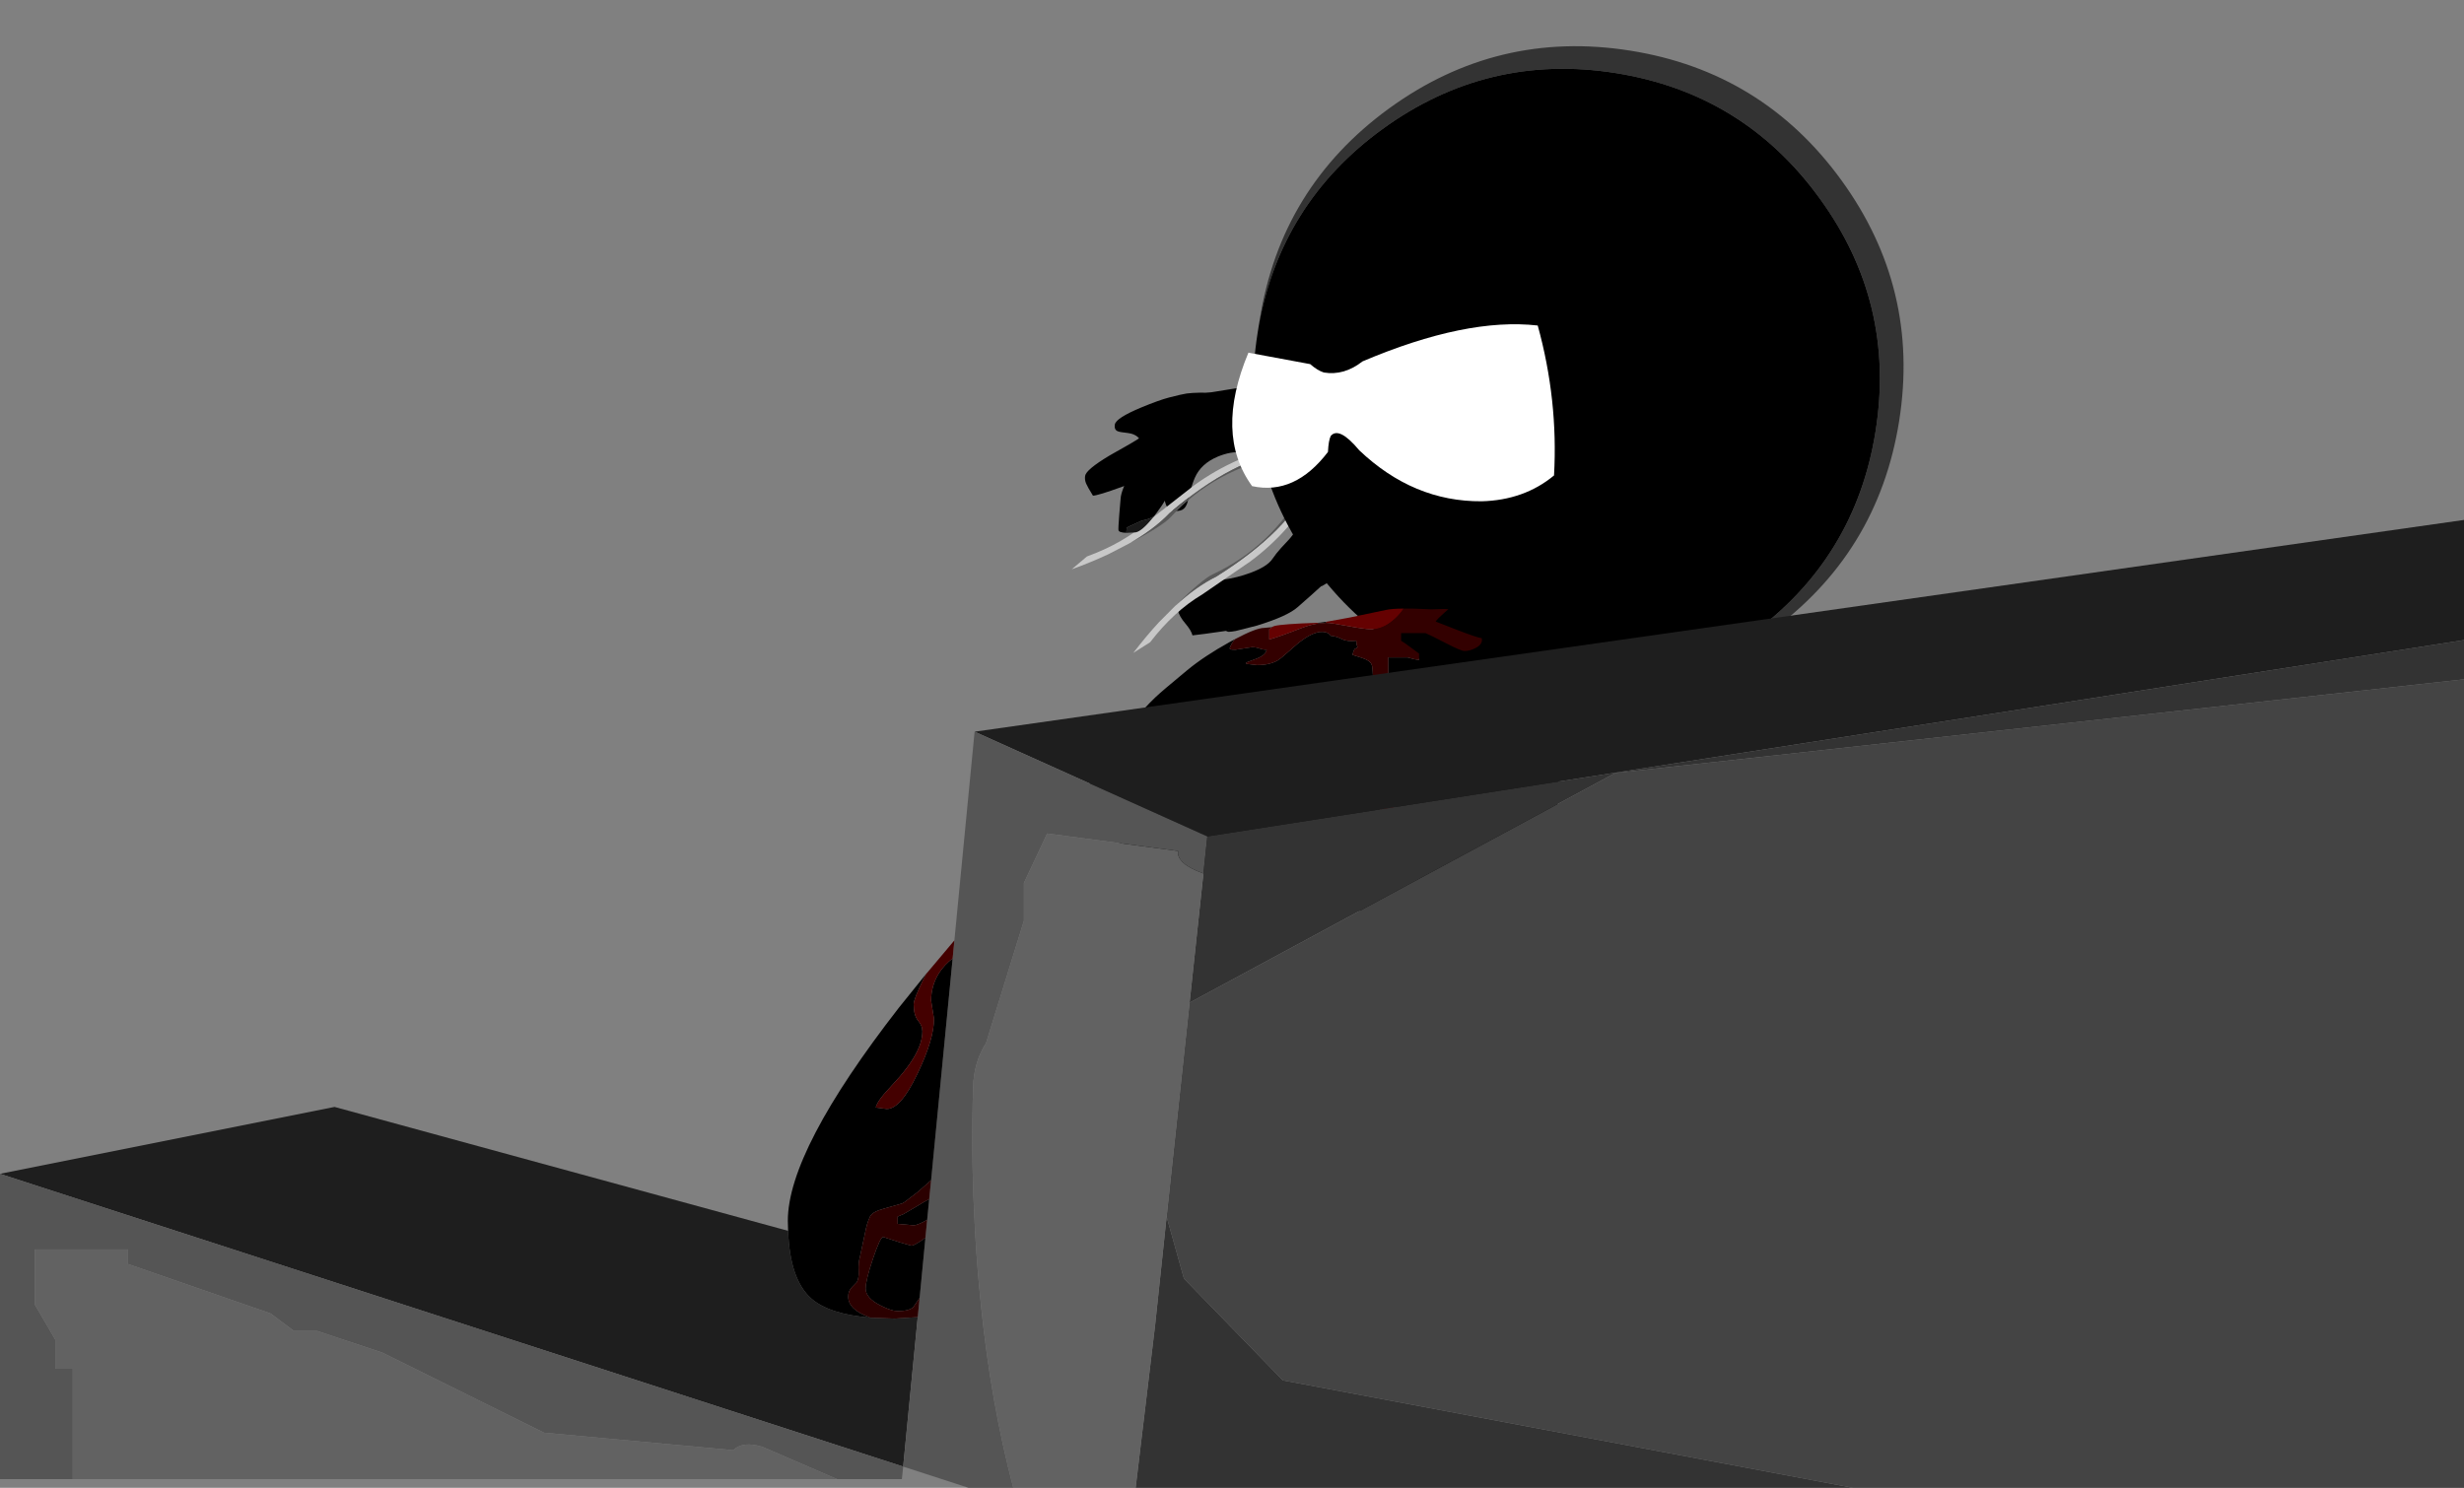 <?xml version="1.0" encoding="UTF-8" standalone="no"?>
<svg xmlns:xlink="http://www.w3.org/1999/xlink" height="511.5px" width="846.95px" xmlns="http://www.w3.org/2000/svg">
  <rect width="100%" height="100%" fill="#808080" stroke="none"/>
  <g transform="matrix(1.0, 0.0, 0.0, 1.0, -1.15, 0.0)">
    <use height="583.1" transform="matrix(-0.305, -0.047, -0.047, 0.305, 562.541, 76.301)" width="583.2" xlink:href="#sprite0"/>
    <use height="200.85" transform="matrix(1.099, 0.174, -0.174, 1.099, 451.55, 0.0)" width="200.0" xlink:href="#sprite5"/>
    <use height="74.8" transform="matrix(1.062, 0.197, -0.176, 0.949, 433.445, 94.05)" width="104.45" xlink:href="#sprite6"/>
    <use height="243.95" transform="matrix(0.44, 0.0, 0.0, 0.44, 366.95, 209.222)" width="389.15" xlink:href="#sprite7"/>
    <use height="332.75" transform="matrix(1.0, 0.0, 0.0, 1.0, 1.15, 178.75)" width="846.95" xlink:href="#sprite8"/>
  </g>
  <defs>
    <g id="sprite0" transform="matrix(1.0, 0.0, 0.0, 1.0, 280.25, 274.5)">
      <use height="396.05" transform="matrix(1.0, 0.0, 0.0, 1.0, -280.25, -274.5)" width="560.3" xlink:href="#sprite1"/>
      <use height="159.8" transform="matrix(0.944, 0.326, -0.326, 0.944, -44.656, 28.651)" width="255.0" xlink:href="#sprite2"/>
      <use height="85.6" transform="matrix(0.492, 0.279, -0.279, 0.492, 42.459, 13.515)" width="529.15" xlink:href="#sprite3"/>
      <use height="85.6" transform="matrix(0.279, 0.492, 0.492, -0.279, 7.289, 48.326)" width="529.15" xlink:href="#sprite3"/>
      <use height="141.1" transform="matrix(0.949, 0.307, -0.307, 0.949, 42.444, -51.993)" width="245.85" xlink:href="#sprite4"/>
    </g>
    <g id="sprite1" transform="matrix(1.0, 0.0, 0.0, 1.0, 280.15, 198.05)">
      <use height="396.05" transform="matrix(1.0, 0.0, 0.0, 1.0, -280.15, -198.05)" width="560.3" xlink:href="#shape0"/>
    </g>
    <g id="shape0" transform="matrix(1.0, 0.0, 0.0, 1.0, 280.15, 198.05)">
      <path d="M-165.4 -198.05 L-149.7 -178.2 Q-123.6 -144.5 -91.95 -100.0 -65.9 -63.3 -50.45 -46.7 -32.15 -27.05 -0.95 -4.0 20.3 11.6 70.55 32.3 L109.65 48.0 Q127.35 55.15 137.85 60.0 L149.05 61.0 Q170.3 63.1 182.35 66.6 187.3 68.1 201.05 74.0 211.55 78.5 230.15 89.8 256.15 105.65 256.15 113.0 256.15 117.85 253.25 119.35 251.2 120.4 245.95 120.2 238.95 119.95 236.55 120.2 230.9 120.85 227.15 124.0 231.25 128.1 256.7 147.95 280.15 167.4 280.15 174.5 280.15 178.9 277.75 182.8 275.85 185.95 268.15 195.0 262.45 193.9 237.5 180.2 208.95 164.5 190.95 157.35 L190.05 157.0 189.05 157.0 Q192.05 160.0 192.05 167.5 192.05 176.8 189.05 186.05 185.15 198.0 178.55 198.0 170.85 198.0 167.3 195.25 164.25 192.9 163.15 187.4 162.8 185.65 161.85 174.8 161.0 165.3 159.05 158.0 154.7 141.5 137.6 130.95 123.8 122.5 111.05 122.0 L87.25 120.85 Q60.7 130.35 41.85 139.55 29.05 145.75 13.8 155.35 2.8 162.25 -4.0 164.2 -13.55 167.0 -32.45 167.0 -45.9 167.0 -51.75 162.8 -56.35 159.5 -60.35 149.55 -67.45 132.0 -70.4 126.3 -79.2 109.2 -93.95 92.0 -104.05 80.15 -141.0 34.9 -163.0 7.95 -198.3 -31.0 -206.35 -36.15 -215.95 -45.95 -227.85 -58.1 -246.45 -81.85 -257.5 -96.0 -280.15 -126.15 -257.9 -144.55 -188.45 -184.85 L-165.4 -198.05 M76.15 56.7 Q75.05 56.8 75.05 57.0 L80.05 57.0 76.15 56.7" fill="#000000" fill-rule="evenodd" stroke="none"/>
    </g>
    <g id="sprite2" transform="matrix(1.0, 0.0, 0.0, 1.0, 127.5, 79.9)">
      <use height="159.8" transform="matrix(1.0, 0.0, 0.0, 1.0, -127.5, -79.9)" width="255.0" xlink:href="#shape1"/>
    </g>
    <g id="shape1" transform="matrix(1.0, 0.0, 0.0, 1.0, 127.5, 79.9)">
      <path d="M-120.5 -56.4 Q-120.5 -66.95 -112.5 -72.95 -103.25 -79.9 -84.0 -79.9 -49.55 -79.9 -36.35 -63.2 -31.45 -56.95 -27.95 -46.5 L-22.5 -27.9 Q-19.6 -18.45 -8.45 -9.85 L2.05 -2.0 Q8.65 3.1 13.5 8.1 20.7 15.55 40.6 19.05 56.15 21.75 70.5 21.1 84.7 20.55 103.05 30.65 113.0 36.15 127.5 46.1 127.1 52.75 121.95 61.65 116.8 70.5 116.5 76.1 L102.8 76.9 73.25 78.1 78.5 78.1 Q78.5 79.9 68.15 79.9 L44.05 78.25 Q8.45 74.05 -4.5 66.1 L-21.5 55.85 -34.5 47.8 -35.7 47.7 Q-40.25 45.9 -50.95 42.35 -70.4 35.8 -83.2 29.7 -127.5 8.5 -127.5 -21.4 -127.5 -34.05 -120.8 -45.4 L-120.35 -45.35 -120.4 -46.05 -120.5 -56.4" fill="#000000" fill-rule="evenodd" stroke="none"/>
    </g>
    <g id="sprite3" transform="matrix(1.0, 0.0, 0.0, 1.0, 264.55, 42.8)">
      <use height="85.6" transform="matrix(1.0, 0.0, 0.0, 1.0, -264.55, -42.8)" width="529.15" xlink:href="#shape2"/>
    </g>
    <g id="shape2" transform="matrix(1.0, 0.0, 0.0, 1.0, 264.55, 42.8)">
      <path d="M-250.55 14.7 L-264.55 1.7 -233.55 -9.35 -247.55 -25.35 -224.5 -36.35 Q-118.0 -53.1 -19.45 -26.35 L90.55 7.7 Q150.5 30.7 227.6 29.7 L264.6 42.7 Q222.65 43.35 186.3 40.55 L140.95 35.35 Q85.0 26.6 45.55 7.7 -114.8 -49.4 -216.55 -22.35 -202.65 -12.3 -216.55 4.7 L-250.55 14.7" fill="#c8c8c8" fill-rule="evenodd" stroke="none"/>
      <path d="M-200.55 -19.35 Q-193.1 -7.1 -200.55 5.15 L-216.55 4.7 Q-202.65 -12.3 -216.55 -22.35 L-200.55 -19.35" fill="#848484" fill-rule="evenodd" stroke="none"/>
      <path d="M140.95 35.35 Q65.95 26.1 45.55 15.65 -69.1 -41.7 -200.55 -19.35 L-216.55 -22.35 Q-114.8 -49.4 45.55 7.7 85.0 26.6 140.95 35.35 M-200.55 5.15 L-227.55 14.7 -250.55 14.7 -216.55 4.7 -200.55 5.15" fill="#595959" fill-rule="evenodd" stroke="none"/>
    </g>
    <g id="sprite4" transform="matrix(1.0, 0.0, 0.0, 1.0, 122.9, 70.55)">
      <use height="141.1" transform="matrix(1.0, 0.0, 0.0, 1.0, -122.9, -70.55)" width="245.85" xlink:href="#shape3"/>
    </g>
    <g id="shape3" transform="matrix(1.0, 0.0, 0.0, 1.0, 122.9, 70.55)">
      <path d="M81.65 56.35 L77.8 52.75 Q70.35 45.6 64.7 38.7 58.95 31.7 57.95 28.55 51.6 8.2 45.65 -1.5 37.65 -14.55 24.95 -19.45 15.65 -23.0 6.7 -25.6 L6.6 -25.6 6.55 -25.55 Q2.15 -24.15 -10.95 -18.0 -23.0 -12.35 -31.25 -10.2 -43.75 -6.95 -56.05 -8.45 L-52.55 -8.45 -68.95 -9.85 -99.05 -12.45 Q-109.9 -13.25 -115.4 -21.25 -120.6 -28.9 -118.55 -40.1 L-122.9 -40.8 Q-117.7 -52.6 -109.05 -59.2 -101.05 -65.35 -88.75 -67.95 -78.6 -70.1 -62.05 -70.45 -52.1 -70.65 -29.05 -70.45 L-1.4 -70.45 22.1 -70.55 Q39.6 -70.15 47.4 -66.9 54.85 -63.85 63.7 -53.85 L77.55 -37.75 87.95 -25.45 Q93.5 -19.15 98.05 -8.15 L100.5 -1.5 104.95 10.55 109.8 19.0 Q113.85 25.8 114.95 30.55 L119.3 48.0 Q122.95 63.05 122.95 65.05 122.95 67.8 114.8 69.4 L113.4 63.65 102.1 60.45 Q95.95 58.6 93.8 58.6 88.85 58.6 81.95 56.45 L81.65 56.35" fill="#000000" fill-rule="evenodd" stroke="none"/>
      <path d="M114.8 69.4 L114.0 69.55 104.45 70.55 Q97.2 70.55 81.65 56.35 L81.95 56.45 Q88.85 58.6 93.8 58.6 95.95 58.6 102.1 60.45 L113.4 63.65 114.8 69.4" fill="#1a1a1a" fill-rule="evenodd" stroke="none"/>
    </g>
    <g id="sprite5" transform="matrix(1.0, 0.0, 0.0, 1.0, 0.0, 0.0)">
      <use height="200.85" transform="matrix(1.0, 0.0, 0.0, 1.0, 0.0, 0.0)" width="200.0" xlink:href="#shape4"/>
    </g>
    <g id="shape4" transform="matrix(1.0, 0.0, 0.0, 1.0, 0.0, 0.0)">
      <path d="M120.9 198.0 Q145.65 191.85 164.95 172.55 193.3 144.25 193.3 104.2 193.3 64.15 164.95 35.9 136.65 7.55 96.65 7.55 56.6 7.55 28.25 35.9 0.75 63.4 0.0 102.15 L0.0 100.0 Q0.0 58.6 29.25 29.3 58.55 0.0 100.0 0.0 141.4 0.0 170.7 29.3 200.0 58.6 200.0 100.0 200.0 141.45 170.7 170.75 149.1 192.3 120.9 198.0" fill="#333333" fill-rule="evenodd" stroke="none"/>
      <path d="M0.0 102.15 Q0.75 63.4 28.25 35.9 56.6 7.55 96.65 7.55 136.65 7.55 164.95 35.9 193.3 64.15 193.3 104.2 193.3 144.25 164.95 172.55 145.65 191.85 120.9 198.0 109.35 200.85 96.65 200.85 56.6 200.85 28.25 172.55 0.0 144.25 0.0 104.2 L0.0 102.15" fill="#000000" fill-rule="evenodd" stroke="none"/>
    </g>
    <g id="sprite6" transform="matrix(1.0, 0.0, 0.0, 1.0, -1.8, -0.1)">
      <use height="74.8" transform="matrix(1.0, 0.0, 0.0, 1.0, 1.8, 0.1)" width="104.45" xlink:href="#shape5"/>
    </g>
    <g id="shape5" transform="matrix(1.0, 0.0, 0.0, 1.0, -1.8, -0.1)">
      <path d="M106.25 51.55 Q98.35 62.15 85.1 65.3 63.8 69.9 43.85 55.4 36.15 48.25 34.1 52.2 33.65 53.85 34.15 58.0 26.3 75.4 12.4 74.9 -2.45 59.15 3.5 28.4 L23.5 28.4 Q26.1 30.15 28.25 30.45 34.8 30.3 39.7 24.05 69.6 1.9 92.45 0.1 103.2 24.85 106.25 51.55" fill="#ffffff" fill-rule="evenodd" stroke="none"/>
    </g>
    <g id="sprite7" transform="matrix(1.0, 0.0, 0.0, 1.0, 0.0, -0.05)">
      <use height="243.95" transform="matrix(1.0, 0.0, 0.0, 1.0, 0.0, 0.05)" width="389.15" xlink:href="#shape6"/>
    </g>
    <g id="shape6" transform="matrix(1.0, 0.0, 0.0, 1.0, 0.0, -0.05)">
      <path d="M300.1 0.55 Q319.15 1.8 351.55 7.3 L382.2 12.65 387.35 13.55 387.15 16.65 388.15 30.7 Q389.15 43.35 389.15 62.15 L389.15 74.15 Q389.15 89.15 388.15 102.15 L385.15 157.15 Q383.2 162.55 377.6 179.1 371.65 195.25 365.15 206.8 346.5 239.8 319.0 244.0 316.1 242.0 267.4 238.8 202.45 234.6 183.15 232.15 170.95 230.65 81.4 197.5 26.75 177.3 0.0 166.55 L0.15 166.15 Q1.15 164.15 18.45 139.35 36.6 113.4 39.15 109.15 52.55 87.35 71.2 69.4 76.05 64.75 96.15 48.15 109.35 37.25 129.05 26.3 L133.4 23.95 Q130.25 27.75 129.2 31.2 129.9 31.9 130.9 32.1 L133.7 32.2 140.2 31.2 146.7 30.2 Q149.8 30.2 152.55 31.2 155.3 32.2 158.2 32.2 157.3 36.45 150.5 39.1 L142.2 42.2 142.2 43.2 146.25 43.7 150.7 44.2 Q160.55 44.2 166.85 40.5 169.55 38.9 179.2 30.2 193.1 17.75 202.05 18.25 206.5 18.5 208.2 21.2 L208.2 21.3 Q212.6 21.7 216.7 23.8 221.05 26.05 228.2 25.2 228.2 28.2 229.2 30.2 L226.7 31.85 Q226.1 32.65 225.2 36.2 233.45 38.7 236.1 40.0 239.35 41.6 240.25 44.0 240.9 45.7 241.1 51.1 241.4 58.6 242.2 64.2 243.2 71.5 245.95 86.8 248.2 100.4 248.2 108.2 248.2 116.15 246.2 122.95 244.2 129.75 244.2 133.7 244.2 146.65 248.2 161.5 252.25 176.65 256.2 177.2 256.2 175.15 257.7 172.8 259.2 170.4 259.2 169.7 259.2 164.45 256.2 145.9 L253.2 128.2 Q253.2 127.05 255.7 118.0 258.2 108.9 258.2 102.7 258.2 87.8 257.9 84.3 257.05 74.65 253.2 64.2 L253.2 38.2 268.2 38.2 273.45 39.6 277.2 40.2 277.2 35.2 271.25 30.8 Q265.1 26.15 263.2 25.2 L263.2 19.2 282.2 19.2 Q285.15 20.35 298.9 27.45 310.0 33.2 312.7 33.2 316.95 33.2 321.4 30.85 327.2 27.85 326.2 23.2 322.15 22.6 307.25 16.85 L290.2 10.2 Q291.3 8.25 297.45 2.85 L300.1 0.55 M161.4 14.65 L162.95 14.15 161.65 15.15 161.4 14.65 M198.15 11.15 L200.05 11.0 204.55 10.4 204.7 11.2 200.15 11.5 200.1 11.5 198.3 11.75 198.25 11.75 198.15 11.15" fill="#000000" fill-rule="evenodd" stroke="none"/>
      <path d="M133.4 23.95 Q149.95 15.15 156.15 15.15 L161.4 14.65 161.65 15.15 160.2 16.2 160.2 24.2 Q167.35 22.25 185.0 15.4 192.05 12.65 198.25 11.75 L198.3 11.75 200.1 11.5 200.15 11.5 204.7 11.2 Q208.5 11.2 221.65 13.7 234.8 16.2 240.2 16.2 248.35 16.2 256.35 9.7 261.35 5.7 265.2 0.05 271.4 -0.05 279.65 0.35 L286.65 0.65 297.0 0.35 300.1 0.55 297.45 2.85 Q291.3 8.25 290.2 10.2 L307.25 16.85 Q322.15 22.6 326.2 23.2 327.2 27.85 321.4 30.85 316.95 33.2 312.7 33.2 310.0 33.2 298.9 27.45 285.15 20.35 282.2 19.2 L263.2 19.2 263.2 25.2 Q265.1 26.15 271.25 30.8 L277.2 35.2 277.2 40.2 273.45 39.6 268.2 38.2 253.2 38.2 253.2 64.2 Q257.05 74.65 257.9 84.3 258.2 87.8 258.2 102.7 258.2 108.9 255.7 118.0 253.2 127.05 253.2 128.2 L256.2 145.9 Q259.2 164.45 259.2 169.7 259.2 170.4 257.7 172.8 256.2 175.15 256.2 177.2 252.25 176.65 248.2 161.5 244.2 146.65 244.2 133.7 244.2 129.75 246.2 122.95 248.2 116.15 248.2 108.2 248.2 100.4 245.95 86.8 243.2 71.5 242.2 64.2 241.4 58.6 241.1 51.1 240.9 45.7 240.25 44.0 239.35 41.6 236.1 40.0 233.45 38.7 225.2 36.2 226.1 32.65 226.7 31.85 L229.2 30.2 Q228.2 28.2 228.2 25.2 221.05 26.05 216.7 23.8 212.6 21.7 208.2 21.3 L208.2 21.2 Q206.5 18.5 202.05 18.25 193.1 17.75 179.2 30.2 169.55 38.9 166.85 40.5 160.55 44.2 150.7 44.2 L146.25 43.7 142.2 43.2 142.2 42.2 150.5 39.1 Q157.3 36.45 158.2 32.2 155.3 32.2 152.55 31.2 149.8 30.2 146.7 30.2 L140.2 31.2 133.7 32.2 130.9 32.1 Q129.9 31.9 129.2 31.2 130.25 27.75 133.4 23.95" fill="#330000" fill-rule="evenodd" stroke="none"/>
      <path d="M162.95 14.15 L164.2 13.65 Q170.5 12.05 198.15 11.15 L198.25 11.75 Q192.05 12.65 185.0 15.4 167.35 22.25 160.2 24.2 L160.2 16.2 161.65 15.15 162.95 14.15 M204.55 10.4 L223.0 7.05 251.15 1.15 Q255.9 0.1 265.2 0.05 261.35 5.7 256.35 9.7 248.35 16.2 240.2 16.2 234.8 16.2 221.65 13.7 208.5 11.2 204.7 11.2 L204.55 10.4" fill="#650101" fill-rule="evenodd" stroke="none"/>
    </g>
    <g id="sprite8" transform="matrix(1.0, 0.0, 0.0, 1.0, 0.0, 0.0)">
      <use height="332.75" transform="matrix(1.0, 0.0, 0.0, 1.0, 0.0, 0.0)" width="846.95" xlink:href="#shape7"/>
    </g>
    <g id="shape7" transform="matrix(1.0, 0.0, 0.0, 1.0, 0.0, 0.0)">
      <path d="M335.0 72.8 L846.95 0.0 846.95 41.3 415.0 108.8 335.0 72.8 M0.0 224.8 L115.0 201.8 270.9 244.4 Q271.5 261.1 278.8 267.6 284.9 273.05 299.15 274.25 L307.0 274.55 307.8 274.55 315.45 274.05 310.45 325.45 0.0 224.8" fill="#1e1e1e" fill-rule="evenodd" stroke="none"/>
      <path d="M846.95 41.3 L846.95 54.8 555.2 87.0 408.9 165.95 413.65 121.55 415.0 108.8 846.95 41.3 M636.95 332.75 L390.35 332.75 397.05 276.8 401.0 239.55 406.95 260.8 440.95 295.8 636.95 332.75" fill="#333333" fill-rule="evenodd" stroke="none"/>
      <path d="M846.95 54.8 L846.95 332.75 636.95 332.75 440.95 295.8 406.95 260.8 401.0 239.55 408.9 165.95 555.2 87.0 846.95 54.8" fill="#444444" fill-rule="evenodd" stroke="none"/>
      <path d="M348.3 332.75 L332.95 332.75 310.45 325.45 310.0 329.75 287.7 329.75 262.05 318.65 Q255.4 316.6 252.0 319.8 L187.0 313.8 131.5 286.3 109.0 278.8 101.0 278.8 93.0 272.8 44.0 255.8 44.0 250.8 12.0 250.8 12.0 269.8 19.0 281.8 19.0 291.8 25.0 291.8 25.0 329.75 0.0 329.75 0.0 224.8 310.45 325.45 315.45 274.05 316.1 267.45 318.1 246.75 318.7 240.6 319.4 233.5 320.05 227.0 327.45 150.75 328.05 144.55 335.0 72.8 415.0 108.8 413.65 121.55 Q404.3 118.15 404.95 113.8 L359.95 107.8 351.95 124.8 351.95 137.8 338.95 179.8 Q334.75 186.4 334.5 194.8 333.8 216.55 334.85 238.25 335.45 252.4 336.85 266.55 L337.25 270.55 Q340.65 303.6 348.3 332.75" fill="#555555" fill-rule="evenodd" stroke="none"/>
      <path d="M390.35 332.75 L348.3 332.75 Q340.65 303.6 337.25 270.55 L336.85 266.55 Q335.45 252.4 334.85 238.25 333.8 216.55 334.5 194.8 334.75 186.4 338.95 179.8 L351.95 137.8 351.95 124.8 359.95 107.8 404.95 113.8 Q404.3 118.15 413.65 121.55 L408.9 165.95 401.0 239.55 397.05 276.8 390.35 332.75 M287.7 329.75 L25.0 329.75 25.0 291.8 19.0 291.8 19.0 281.8 12.0 269.8 12.0 250.8 44.0 250.8 44.0 255.8 93.0 272.8 101.0 278.8 109.0 278.8 131.5 286.3 187.0 313.8 252.0 319.8 Q255.4 316.6 262.05 318.65 L287.7 329.75" fill="#626262" fill-rule="evenodd" stroke="none"/>
      <path d="M270.9 244.4 L270.8 240.95 Q270.8 216.8 309.0 167.65 L318.35 156.05 317.5 157.7 Q314.05 164.75 314.05 166.5 314.05 170.25 315.55 172.1 316.55 173.35 316.9 174.55 L317.05 175.75 Q317.05 177.75 316.35 180.0 314.7 185.05 309.35 191.3 L303.85 197.4 Q301.3 200.45 301.05 202.0 L302.85 202.25 304.8 202.5 Q309.6 202.5 315.3 190.5 L315.55 190.0 Q321.05 178.4 321.05 171.5 L320.55 168.4 320.05 165.25 Q320.05 160.15 322.75 155.8 324.6 152.9 327.45 150.75 L320.05 227.0 315.5 231.0 311.0 234.45 310.05 235.0 304.05 236.7 Q299.85 237.8 299.05 239.5 297.9 241.95 297.3 245.35 L295.55 253.5 Q295.0 255.45 295.15 258.2 295.3 260.45 294.55 262.0 L292.85 263.75 Q291.55 265.1 291.55 267.0 291.55 271.35 298.55 274.0 L299.15 274.25 Q284.9 273.05 278.8 267.6 271.5 261.1 270.9 244.4 M319.4 233.5 L318.7 240.6 Q315.4 242.5 314.05 242.5 L311.4 242.25 310.2 242.15 308.55 242.0 308.55 239.5 310.55 238.65 314.9 236.1 Q317.55 234.45 319.4 233.5 M318.1 246.75 L316.1 267.45 313.9 270.65 Q312.4 272.0 308.55 272.0 L307.25 271.85 Q305.4 271.45 302.55 270.0 297.55 267.45 297.55 264.25 297.55 261.45 300.05 254.0 302.6 246.5 303.55 246.5 L309.6 248.45 313.3 249.5 Q314.1 249.5 316.9 247.6 L318.1 246.75" fill="#000000" fill-rule="evenodd" stroke="none"/>
      <path d="M318.35 156.05 L318.8 155.55 328.05 144.55 327.45 150.75 Q324.6 152.9 322.75 155.8 320.05 160.15 320.05 165.25 L320.55 168.4 321.05 171.5 Q321.05 178.4 315.55 190.0 L315.3 190.5 Q309.6 202.5 304.8 202.5 L302.85 202.25 301.05 202.0 Q301.3 200.45 303.85 197.4 L309.35 191.3 Q314.7 185.05 316.35 180.0 317.05 177.75 317.05 175.75 L316.9 174.55 Q316.55 173.35 315.55 172.1 314.05 170.25 314.05 166.5 314.05 164.75 317.5 157.7 L318.35 156.05" fill="#440000" fill-rule="evenodd" stroke="none"/>
      <path d="M320.05 227.0 L319.4 233.5 Q317.55 234.45 314.9 236.1 L310.55 238.65 308.55 239.5 308.55 242.0 310.2 242.15 311.4 242.25 314.05 242.5 Q315.4 242.5 318.7 240.6 L318.1 246.75 316.9 247.6 Q314.1 249.5 313.3 249.5 L309.6 248.45 303.55 246.5 Q302.6 246.5 300.05 254.0 297.55 261.45 297.55 264.25 297.55 267.45 302.55 270.0 305.4 271.45 307.25 271.85 L308.55 272.0 Q312.4 272.0 313.9 270.65 L316.1 267.45 315.45 274.05 307.8 274.55 307.0 274.55 299.15 274.25 298.55 274.0 Q291.55 271.35 291.55 267.0 291.55 265.1 292.85 263.75 L294.55 262.0 Q295.3 260.45 295.15 258.2 295.0 255.45 295.55 253.5 L297.3 245.35 Q297.9 241.95 299.05 239.5 299.85 237.8 304.05 236.7 L310.05 235.0 311.0 234.45 315.5 231.0 320.05 227.0" fill="#2b0000" fill-rule="evenodd" stroke="none"/>
    </g>
  </defs>
</svg>
